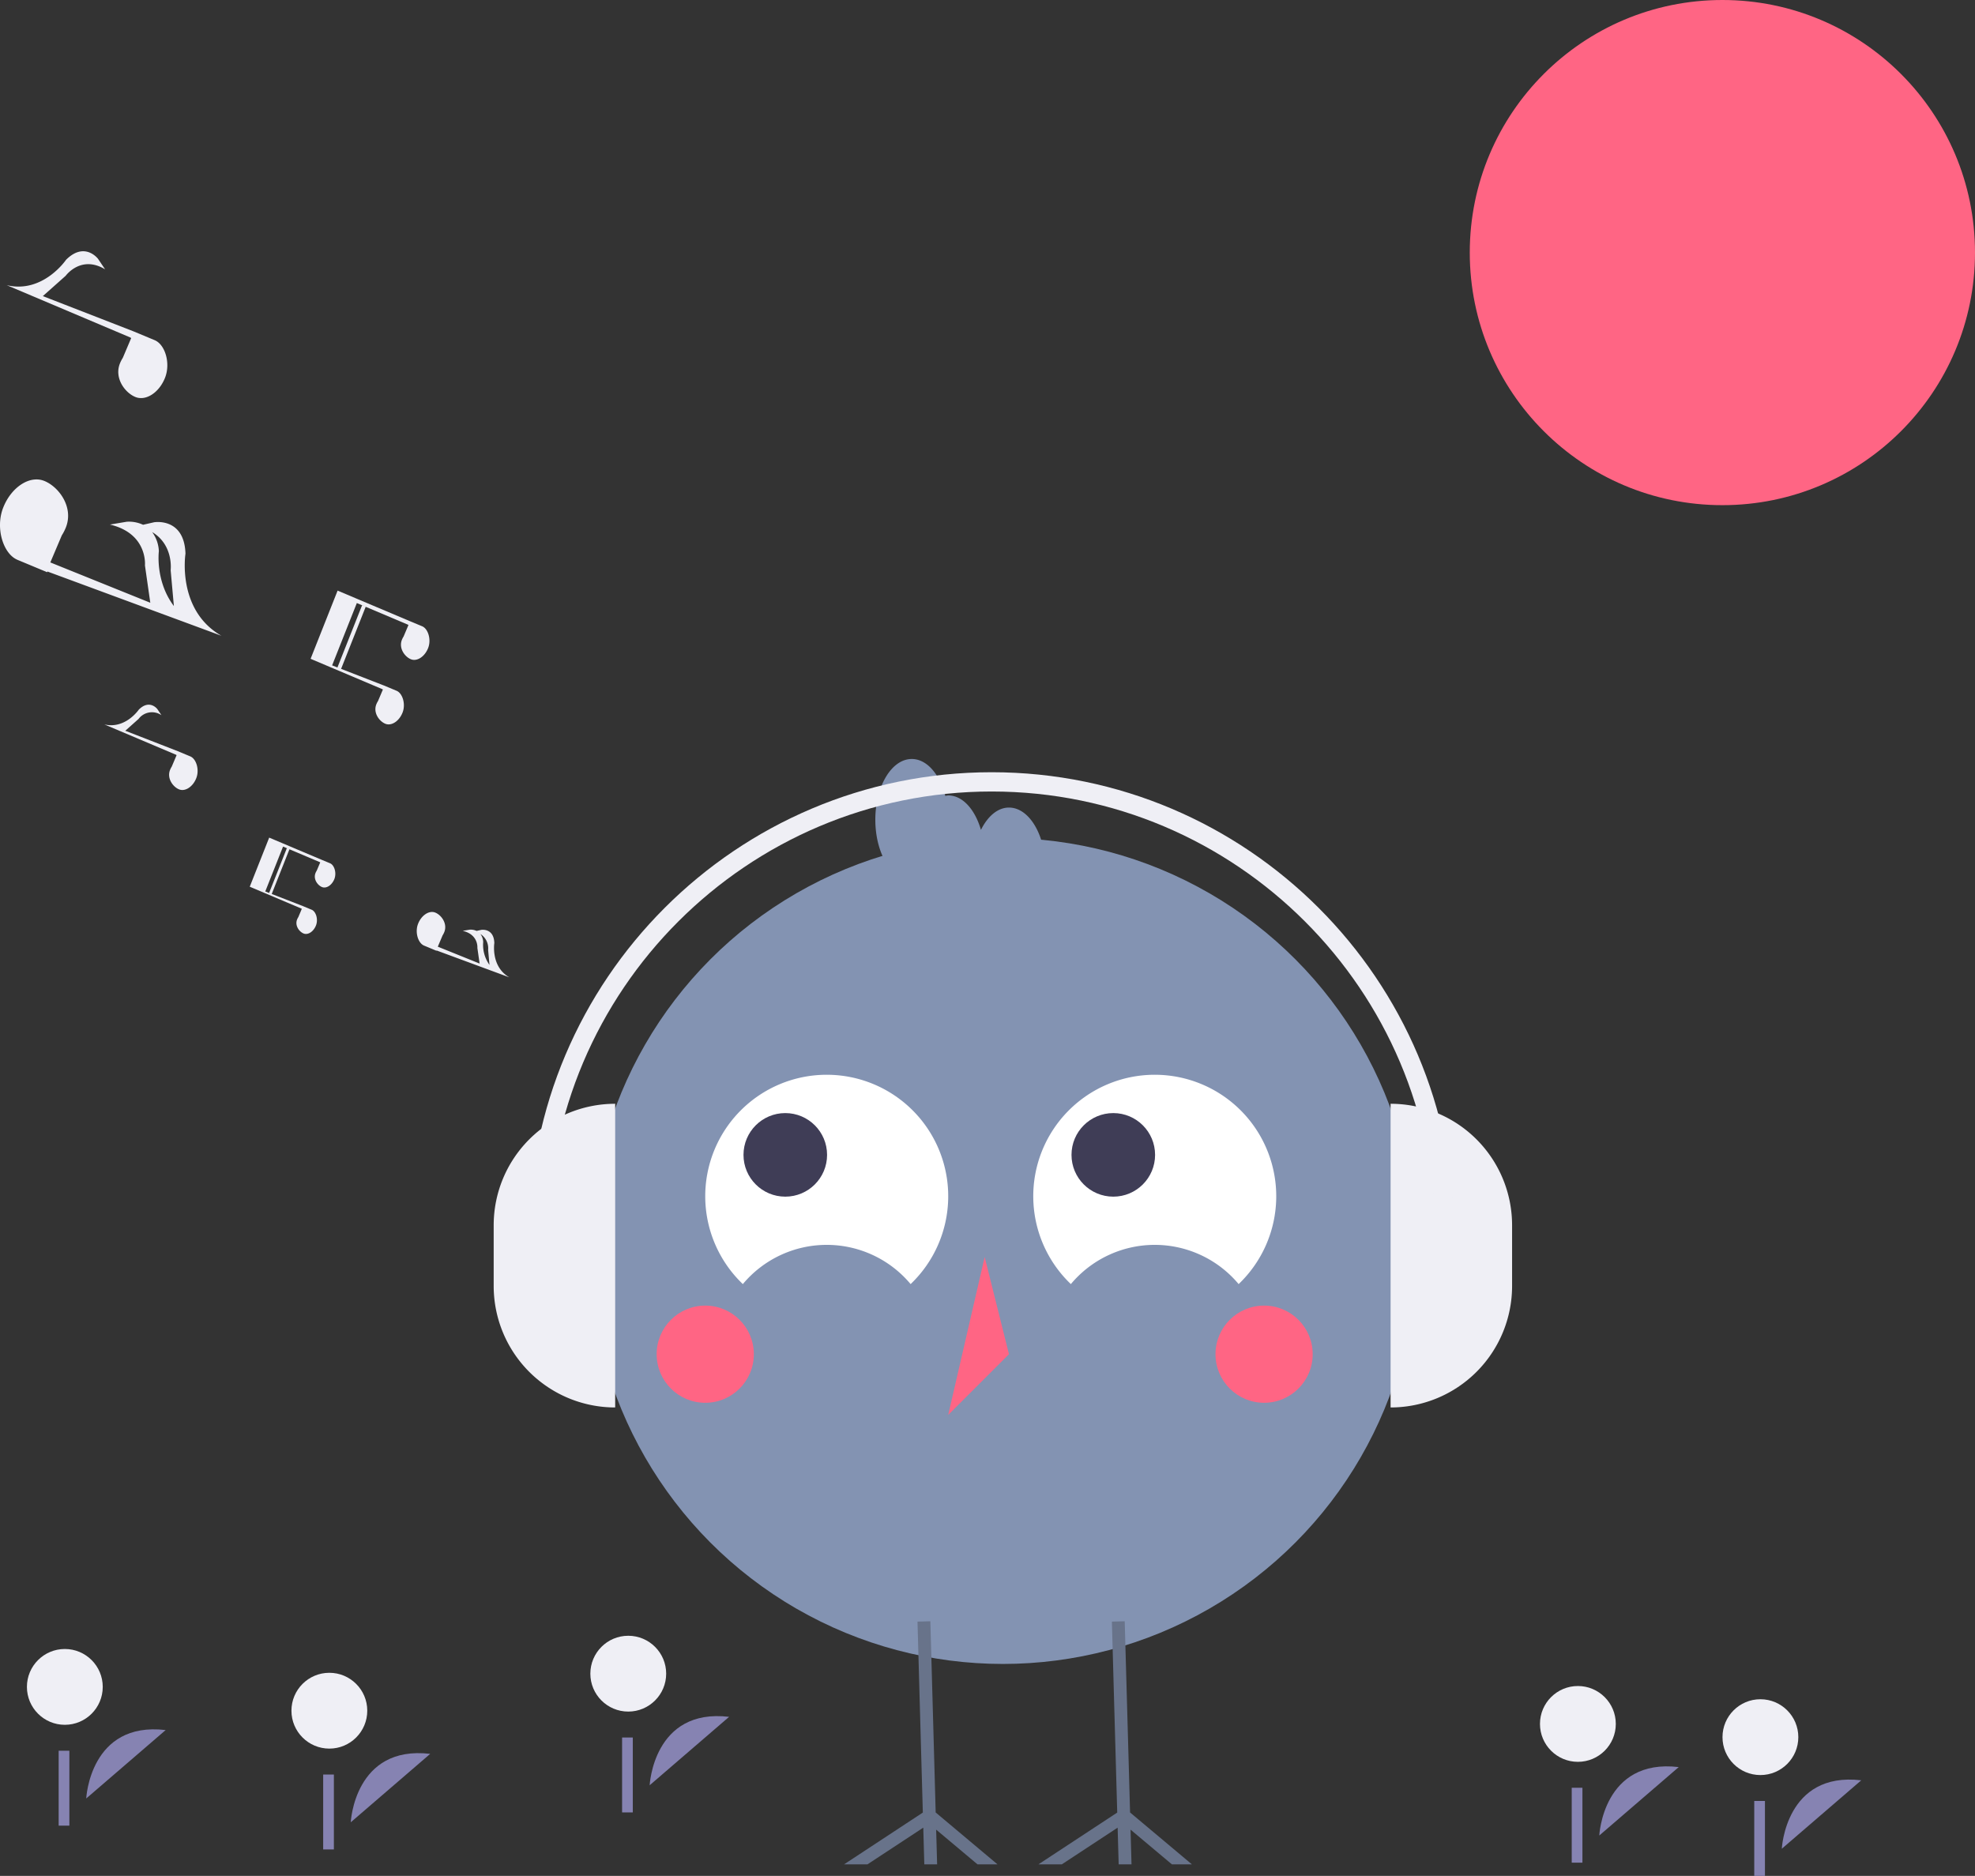 <svg xmlns="http://www.w3.org/2000/svg" width="794.796" height="755.01" viewBox="0 0 794.796 755.01">
  <rect x="0" y="0" width="794.796" height="755.01" fill="#333333" stroke="none"/>
  <defs>
    <style>
      .cls-1 {
        fill: #ff6584;
      }

      .cls-2 {
        fill: #8683b2;
      }

      .cls-3 {
        fill: #efeff5;
      }

      .cls-4 {
        fill: #8393b2;
      }

      .cls-5 {
        fill: #fff;
      }

      .cls-6 {
        fill: #3f3d56;
      }

      .cls-7 {
        fill: #68738a;
      }
    </style>
  </defs>
  <g id="happy-music" transform="translate(-38.686)">
    <circle id="Ellipse_1" data-name="Ellipse 1" class="cls-1" cx="101.66" cy="101.66" r="101.66" transform="translate(630.162 0)"/>
    <path id="Path_2" data-name="Path 2" class="cls-2" d="M335.954,797.02s1.487-31.159,31.971-27.537" transform="translate(-156.114 -63.585)"/>
    <circle id="Ellipse_2" data-name="Ellipse 2" class="cls-3" cx="15.257" cy="15.257" r="15.257" transform="translate(155.97 673.269)"/>
    <rect id="Rectangle_1" data-name="Rectangle 1" class="cls-2" width="4.307" height="30.147" transform="translate(168.744 714.218)"/>
    <path id="Path_3" data-name="Path 3" class="cls-2" d="M838.4,802.342s1.487-31.159,31.971-27.537" transform="translate(-156.114 -63.585)"/>
    <circle id="Ellipse_3" data-name="Ellipse 3" class="cls-3" cx="15.257" cy="15.257" r="15.257" transform="translate(658.416 678.592)"/>
    <rect id="Rectangle_2" data-name="Rectangle 2" class="cls-2" width="4.307" height="30.147" transform="translate(671.191 719.541)"/>
    <path id="Path_4" data-name="Path 4" class="cls-2" d="M911.851,807.665s1.487-31.159,31.971-27.537" transform="translate(-156.114 -63.585)"/>
    <circle id="Ellipse_4" data-name="Ellipse 4" class="cls-3" cx="15.257" cy="15.257" r="15.257" transform="translate(731.867 683.914)"/>
    <rect id="Rectangle_3" data-name="Rectangle 3" class="cls-2" width="4.307" height="30.147" transform="translate(744.642 724.863)"/>
    <path id="Path_5" data-name="Path 5" class="cls-2" d="M456.243,782.116s1.487-31.159,31.971-27.537" transform="translate(-156.114 -63.585)"/>
    <circle id="Ellipse_5" data-name="Ellipse 5" class="cls-3" cx="15.257" cy="15.257" r="15.257" transform="translate(276.259 658.366)"/>
    <rect id="Rectangle_4" data-name="Rectangle 4" class="cls-2" width="4.307" height="30.147" transform="translate(289.033 699.315)"/>
    <path id="Path_6" data-name="Path 6" class="cls-2" d="M229.5,787.439s1.487-31.159,31.971-27.537" transform="translate(-156.114 -63.585)"/>
    <circle id="Ellipse_6" data-name="Ellipse 6" class="cls-3" cx="15.257" cy="15.257" r="15.257" transform="translate(49.519 663.689)"/>
    <rect id="Rectangle_5" data-name="Rectangle 5" class="cls-2" width="4.307" height="30.147" transform="translate(62.294 704.638)"/>
    <circle id="Ellipse_7" data-name="Ellipse 7" class="cls-4" cx="166.228" cy="166.228" r="166.228" transform="translate(276.049 337.254)"/>
    <path id="Path_7" data-name="Path 7" class="cls-5" d="M493.74,580.41a43.988,43.988,0,0,1,67.519,0,48.891,48.891,0,1,0-67.519,0Z" transform="translate(-156.114 -63.585)"/>
    <path id="Path_8" data-name="Path 8" class="cls-5" d="M625.745,580.41a43.988,43.988,0,0,1,67.519,0,48.891,48.891,0,1,0-67.519,0Z" transform="translate(-156.114 -63.585)"/>
    <circle id="Ellipse_8" data-name="Ellipse 8" class="cls-6" cx="16.818" cy="16.818" r="16.818" transform="translate(337.889 447.996)"/>
    <circle id="Ellipse_9" data-name="Ellipse 9" class="cls-6" cx="16.818" cy="16.818" r="16.818" transform="translate(469.889 447.996)"/>
    <circle id="Ellipse_10" data-name="Ellipse 10" class="cls-1" cx="19.556" cy="19.556" r="19.556" transform="translate(302.939 525.483)"/>
    <circle id="Ellipse_11" data-name="Ellipse 11" class="cls-1" cx="19.556" cy="19.556" r="19.556" transform="translate(527.836 525.483)"/>
    <path id="Path_9" data-name="Path 9" class="cls-1" d="M434.943,505.926l-14.667,63.558,24.445-24.445Z"/>
    <path id="Path_10" data-name="Path 10" class="cls-7" d="M510.307,750.38,493.655,736.4l.388,13.976h-5.172l-.413-14.778L465.975,750.38h-9.412l31.727-20.854-1.229-43.789-.918-33.071,5.159-.142.931,33.213,1.228,43.75,24.887,20.893Z"/>
    <path id="Path_11" data-name="Path 11" class="cls-7" d="M432.076,750.38,415.424,736.4l.388,13.976h-5.158L410.24,735.6,387.757,750.38h-9.412l31.714-20.854-1.228-43.789-.918-33.071,5.171-.142.931,33.213,1.215,43.75,24.888,20.893Z"/>
    <path id="Path_12" data-name="Path 12" class="cls-4" d="M600.835,388.616c-4.561,0-8.585,3.543-11.275,8.985-2.371-8.183-7.353-13.874-13.17-13.874a8.847,8.847,0,0,0-1.174.2c-2.236-8.737-7.434-14.864-13.493-14.864-8.1,0-14.667,10.945-14.667,24.445s6.567,24.445,14.667,24.445a8.847,8.847,0,0,0,1.174-.2c2.236,8.737,7.434,14.864,13.493,14.864,4.561,0,8.585-3.543,11.275-8.985,2.371,8.183,7.353,13.874,13.17,13.874,8.1,0,14.667-10.945,14.667-24.445S608.936,388.616,600.835,388.616Z" transform="translate(-156.114 -63.585)"/>
    <path id="Path_13" data-name="Path 13" class="cls-3" d="M393.474,507.833h0a48.891,48.891,0,0,1,48.891,48.891v24.445a48.891,48.891,0,0,1-48.891,48.891h0Z" transform="translate(679.724 1074.308) rotate(180)"/>
    <path id="Path_14" data-name="Path 14" class="cls-3" d="M598.3,444.248h0a48.891,48.891,0,0,1,48.891,48.891v24.445A48.89,48.89,0,0,1,598.3,566.475h0V444.248Z"/>
    <path id="Path_15" data-name="Path 15" class="cls-3" d="M780.037,560.565h-7.758c0-98.377-80.036-178.414-178.414-178.414S415.451,462.187,415.451,560.565H407.7c0-102.655,83.516-186.171,186.171-186.171S780.037,457.91,780.037,560.565Z" transform="translate(-156.114 -63.585)"/>
    <path id="Path_16" data-name="Path 16" class="cls-6" d="M131.69,368Z"/>
    <path id="Path_17" data-name="Path 17" class="cls-3" d="M327.661,411.058v0l-3.644-1.518-15.376-6.5-5.512-2.33-.423,1.068h0l-7.4,18.694,20.837,8.819.109.1-1.4,3.311a5.863,5.863,0,0,0-.49.955c-.984,2.484.874,4.954,2.63,5.649s3.977-.754,4.961-3.237c.97-2.45.022-5.562-1.689-6.314v0l-3.644-1.518-12.467-4.846,7.123-17.985-1.056-.418-7.126,17.992-1.542-.6,7.154-18.062.188.08,14.654,6.2.109.1-1.4,3.311a5.852,5.852,0,0,0-.49.955c-.984,2.484.874,4.954,2.63,5.649s3.977-.754,4.961-3.237C330.321,414.922,329.372,411.81,327.661,411.058Z" transform="translate(-156.114 -63.585)"/>
    <path id="Path_18" data-name="Path 18" class="cls-3" d="M399.781,456.952c-7.564-4.325-6.05-13.815-6.05-13.815-.19-6.165-5.284-5.293-5.284-5.293l-1.854.423a5.629,5.629,0,0,0-2.757-.51l-2.82.475c6.421,1.509,5.894,6.881,5.894,6.881l.9,6.281-16.826-6.788,1.932-4.555a8.13,8.13,0,0,0,.68-1.327c1.366-3.449-1.214-6.881-3.653-7.846s-5.524,1.047-6.89,4.5c-1.347,3.4-.03,7.725,2.346,8.769l0,0,5.062,2.108.038-.119Zm-8.544-11.036.54,6.012a13.866,13.866,0,0,1-2.526-9.207,5.823,5.823,0,0,0-1.127-3.225,6.831,6.831,0,0,1,3.114,6.42Z" transform="translate(-156.114 -63.585)"/>
    <path id="Path_19" data-name="Path 19" class="cls-3" d="M271.433,368.04l0,0-5.062-2.108L245.219,357.7l5.339-4.75a6.744,6.744,0,0,1,9.217-1.51l-1.657-2.463s-3.115-4.124-7.475.239c0,0-5.395,7.953-13.869,5.926l28.94,12.249.152.138-1.95,4.6a8.123,8.123,0,0,0-.68,1.327c-1.366,3.449,1.214,6.88,3.653,7.846s5.524-1.047,6.89-4.5C275.127,373.407,273.81,369.085,271.433,368.04Z" transform="translate(-156.114 -63.585)"/>
    <path id="Path_20" data-name="Path 20" class="cls-3" d="M348.88,341.126l-1.95,4.6a8.131,8.131,0,0,0-.68,1.327c-1.366,3.449,1.214,6.88,3.653,7.846s5.524-1.047,6.89-4.5c1.348-3.4.031-7.725-2.346-8.769l0,0-5.062-2.108-17.315-6.731,9.893-24.98-1.466-.581-9.9,24.989-2.141-.832L338.4,306.3l.262.111,20.353,8.614.152.138-1.95,4.6a8.14,8.14,0,0,0-.68,1.327c-1.366,3.449,1.214,6.881,3.653,7.847s5.524-1.047,6.89-4.5c1.348-3.4.031-7.725-2.346-8.769l0,0-5.062-2.108-20.685-8.744h0l-.671-.284-7.655-3.236-10.871,27.447,28.94,12.249ZM330.071,302.775Z" transform="translate(-156.114 -63.585)"/>
    <path id="Path_21" data-name="Path 21" class="cls-3" d="M257.167,200.556l0-.007-8.713-3.629-36.416-14.156,9.191-8.177s6.114-8.483,15.866-2.6l-2.852-4.239s-5.362-7.1-12.868.412c0,0-9.287,13.691-23.874,10.2l49.819,21.086.262.237-3.357,7.916a14.006,14.006,0,0,0-1.171,2.285c-2.352,5.938,2.09,11.844,6.289,13.507s9.509-1.8,11.861-7.74C263.526,209.795,261.259,202.354,257.167,200.556Z" transform="translate(-156.114 -63.585)"/>
    <path id="Path_22" data-name="Path 22" class="cls-3" d="M283.907,319.47c-18.085-10.34-14.466-33.03-14.466-33.03-.455-14.741-12.634-12.654-12.634-12.654l-4.432,1.011a13.458,13.458,0,0,0-6.591-1.219l-6.743,1.135c15.353,3.607,14.092,16.451,14.092,16.451l2.151,15.017-40.229-16.229,4.619-10.891a19.452,19.452,0,0,0,1.627-3.173c3.266-8.247-2.9-16.451-8.735-18.76s-13.208,2.5-16.474,10.751c-3.222,8.135-.073,18.469,5.61,20.966l0,.01,12.1,5.04.09-.285Zm-20.429-26.386,1.295,14.424c-7.6-10.083-6.043-22.062-6.043-22.062a13.925,13.925,0,0,0-2.694-7.711c8.726,5.222,7.443,15.35,7.443,15.35Z" transform="translate(-156.114 -63.585)"/>
  </g>
</svg>

